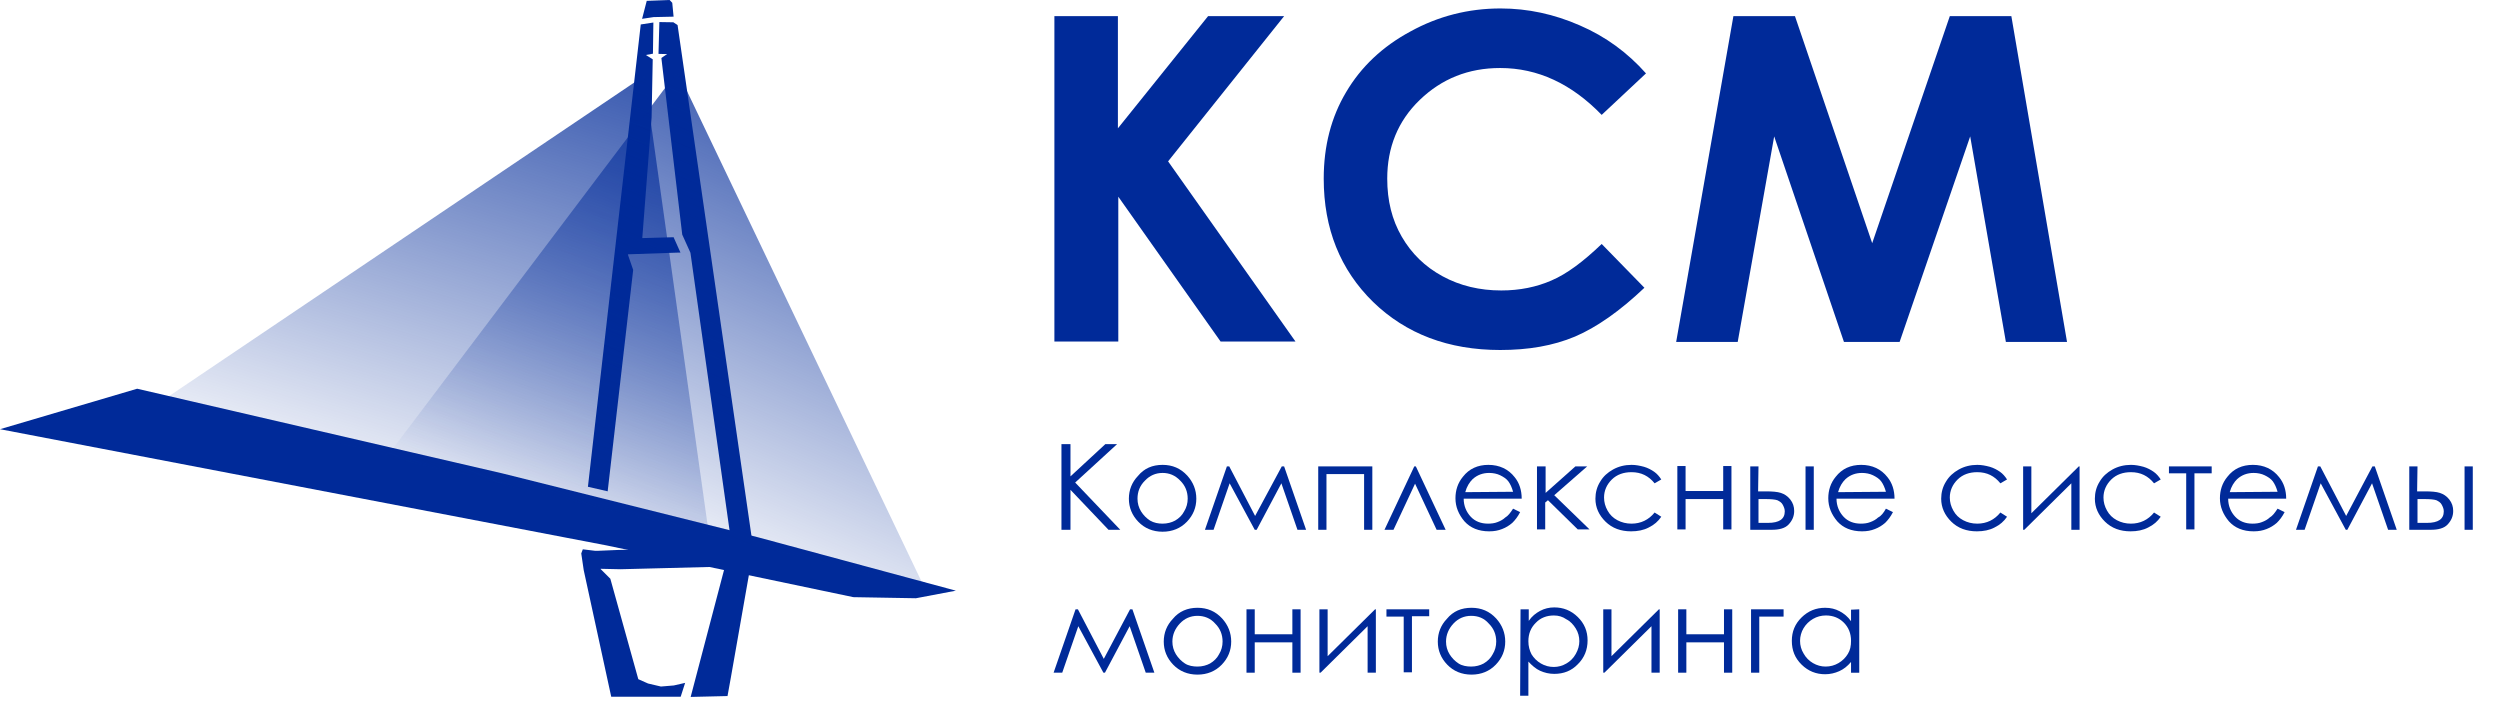 <svg width="131" height="37" viewBox="0 0 131 37" fill="none" xmlns="http://www.w3.org/2000/svg">
<g clip-path="url(#clip0_375_5510)">
<path d="M55.23 0.846H58.578V6.724L63.303 0.846H67.288L61.208 8.455L67.884 17.897H63.96L58.599 10.307V17.897H55.25V0.846H55.23Z" fill="#002A99"/>
<path d="M86.25 3.846L83.928 6.02C82.346 4.389 80.58 3.564 78.608 3.564C76.944 3.564 75.547 4.127 74.396 5.235C73.246 6.342 72.691 7.731 72.691 9.362C72.691 10.509 72.938 11.516 73.451 12.401C73.965 13.287 74.663 13.972 75.588 14.475C76.512 14.978 77.539 15.22 78.669 15.22C79.635 15.22 80.518 15.039 81.299 14.696C82.1 14.354 82.963 13.71 83.928 12.784L86.167 15.079C84.873 16.307 83.661 17.152 82.531 17.636C81.381 18.119 80.087 18.34 78.608 18.34C75.896 18.34 73.677 17.495 71.952 15.824C70.226 14.133 69.363 11.979 69.363 9.362C69.363 7.65 69.754 6.141 70.534 4.832C71.315 3.503 72.445 2.436 73.903 1.651C75.362 0.846 76.944 0.443 78.628 0.443C80.066 0.443 81.442 0.745 82.778 1.329C84.134 1.913 85.284 2.758 86.25 3.846Z" fill="#002A99"/>
<path d="M90.83 0.846H94.056L98.103 12.743L102.17 0.846H105.395L108.312 17.917H105.108L103.238 7.147L99.54 17.917H96.623L92.967 7.147L91.056 17.917H87.831L90.83 0.846Z" fill="#002A99"/>
<path d="M55.62 23.271H56.093V24.962L57.921 23.271H58.537L56.339 25.285L58.702 27.761H58.085L56.093 25.667V27.761H55.62V23.271Z" fill="#002A99"/>
<path d="M60.92 24.359C61.434 24.359 61.865 24.541 62.214 24.923C62.522 25.265 62.687 25.668 62.687 26.131C62.687 26.594 62.522 26.997 62.194 27.339C61.865 27.681 61.434 27.862 60.92 27.862C60.406 27.862 59.975 27.681 59.646 27.339C59.318 26.997 59.153 26.594 59.153 26.131C59.153 25.668 59.318 25.265 59.626 24.943C59.955 24.541 60.386 24.359 60.92 24.359ZM60.92 24.782C60.55 24.782 60.242 24.923 59.996 25.185C59.728 25.447 59.605 25.769 59.605 26.131C59.605 26.372 59.667 26.594 59.79 26.795C59.913 26.997 60.078 27.158 60.263 27.278C60.468 27.399 60.694 27.439 60.92 27.439C61.166 27.439 61.392 27.379 61.577 27.278C61.783 27.158 61.947 26.997 62.05 26.795C62.173 26.594 62.235 26.372 62.235 26.131C62.235 25.769 62.111 25.447 61.844 25.185C61.577 24.903 61.269 24.782 60.92 24.782Z" fill="#002A99"/>
<path d="M67.165 24.439H67.288L68.439 27.761H67.987L67.144 25.325L65.85 27.761H65.748L64.433 25.325L63.591 27.761H63.139L64.289 24.439H64.412L65.768 27.036L67.165 24.439Z" fill="#002A99"/>
<path d="M69.075 24.439H71.91V27.761H71.479V24.842H69.507V27.761H69.075V24.439Z" fill="#002A99"/>
<path d="M75.752 27.761H75.279L74.149 25.345L73.019 27.761H72.547L74.108 24.439H74.19L75.752 27.761Z" fill="#002A99"/>
<path d="M79.285 26.654L79.655 26.835C79.532 27.077 79.388 27.258 79.244 27.399C79.08 27.54 78.916 27.641 78.71 27.721C78.505 27.802 78.299 27.842 78.032 27.842C77.478 27.842 77.046 27.661 76.738 27.319C76.43 26.956 76.266 26.554 76.266 26.111C76.266 25.688 76.389 25.306 76.656 24.983C76.985 24.561 77.437 24.359 77.991 24.359C78.566 24.359 79.039 24.581 79.368 25.004C79.614 25.306 79.737 25.688 79.737 26.131H76.697C76.697 26.513 76.841 26.835 77.067 27.077C77.293 27.319 77.601 27.439 77.971 27.439C78.135 27.439 78.32 27.419 78.464 27.359C78.628 27.299 78.772 27.218 78.875 27.117C79.018 27.037 79.142 26.876 79.285 26.654ZM79.285 25.769C79.224 25.547 79.142 25.366 79.039 25.225C78.936 25.084 78.772 24.983 78.608 24.903C78.443 24.822 78.238 24.782 78.032 24.782C77.704 24.782 77.416 24.883 77.169 25.104C77.005 25.265 76.861 25.487 76.779 25.789L79.285 25.769Z" fill="#002A99"/>
<path d="M80.559 24.439H80.99V25.828L82.551 24.439H83.168L81.442 25.949L83.291 27.741H82.675L81.113 26.211L80.969 26.332V27.741H80.538V24.439H80.559Z" fill="#002A99"/>
<path d="M87.051 25.124L86.702 25.326C86.393 24.943 86.003 24.742 85.49 24.742C85.079 24.742 84.73 24.863 84.462 25.124C84.195 25.386 84.052 25.708 84.052 26.07C84.052 26.312 84.113 26.534 84.236 26.755C84.36 26.977 84.524 27.137 84.75 27.258C84.976 27.379 85.222 27.439 85.49 27.439C85.983 27.439 86.393 27.238 86.702 26.856L87.051 27.077C86.886 27.319 86.681 27.5 86.393 27.641C86.126 27.782 85.818 27.842 85.469 27.842C84.935 27.842 84.483 27.681 84.134 27.339C83.784 26.997 83.6 26.594 83.6 26.131C83.6 25.809 83.682 25.507 83.846 25.245C84.01 24.963 84.236 24.762 84.524 24.601C84.812 24.44 85.14 24.359 85.49 24.359C85.716 24.359 85.921 24.4 86.147 24.46C86.352 24.52 86.537 24.621 86.681 24.722C86.825 24.822 86.948 24.963 87.051 25.124Z" fill="#002A99"/>
<path d="M90.296 26.151H88.324V27.742H87.893V24.42H88.324V25.729H90.296V24.42H90.728V27.742H90.296V26.151Z" fill="#002A99"/>
<path d="M92.125 25.748H92.536C92.864 25.748 93.131 25.768 93.316 25.828C93.501 25.889 93.665 25.99 93.809 26.171C93.953 26.352 94.015 26.553 94.015 26.775C94.015 27.056 93.912 27.278 93.727 27.479C93.542 27.681 93.234 27.761 92.844 27.761H91.714V24.439H92.145L92.125 25.748ZM92.145 26.151V27.399H92.638C93.234 27.399 93.522 27.198 93.522 26.795C93.522 26.674 93.481 26.573 93.419 26.453C93.357 26.332 93.255 26.271 93.131 26.211C93.008 26.171 92.803 26.151 92.495 26.151H92.145ZM94.61 24.439H95.042V27.761H94.61V24.439Z" fill="#002A99"/>
<path d="M98.822 26.654L99.191 26.835C99.068 27.077 98.924 27.258 98.781 27.399C98.616 27.54 98.452 27.641 98.246 27.721C98.041 27.802 97.835 27.842 97.569 27.842C97.014 27.842 96.582 27.661 96.274 27.319C95.966 26.956 95.802 26.554 95.802 26.111C95.802 25.688 95.925 25.306 96.192 24.983C96.521 24.561 96.973 24.359 97.527 24.359C98.103 24.359 98.575 24.581 98.904 25.004C99.15 25.306 99.273 25.688 99.273 26.131H96.233C96.233 26.513 96.377 26.835 96.603 27.077C96.829 27.319 97.137 27.439 97.507 27.439C97.671 27.439 97.856 27.419 98 27.359C98.164 27.299 98.308 27.218 98.411 27.117C98.575 27.037 98.698 26.876 98.822 26.654ZM98.822 25.769C98.76 25.547 98.678 25.366 98.575 25.225C98.472 25.084 98.308 24.983 98.144 24.903C97.979 24.822 97.774 24.782 97.569 24.782C97.24 24.782 96.952 24.883 96.706 25.104C96.541 25.265 96.397 25.487 96.315 25.789L98.822 25.769Z" fill="#002A99"/>
<path d="M105.169 25.124L104.82 25.326C104.512 24.943 104.121 24.742 103.608 24.742C103.197 24.742 102.848 24.863 102.581 25.124C102.314 25.386 102.17 25.708 102.17 26.07C102.17 26.312 102.231 26.534 102.355 26.755C102.478 26.977 102.642 27.137 102.868 27.258C103.094 27.379 103.341 27.439 103.608 27.439C104.101 27.439 104.512 27.238 104.82 26.856L105.169 27.077C105.005 27.319 104.799 27.5 104.512 27.641C104.245 27.782 103.936 27.842 103.587 27.842C103.053 27.842 102.601 27.681 102.252 27.339C101.903 26.997 101.718 26.594 101.718 26.131C101.718 25.809 101.8 25.507 101.964 25.245C102.129 24.963 102.355 24.762 102.642 24.601C102.93 24.44 103.258 24.359 103.608 24.359C103.834 24.359 104.039 24.4 104.265 24.46C104.471 24.52 104.655 24.621 104.799 24.722C104.943 24.822 105.066 24.963 105.169 25.124Z" fill="#002A99"/>
<path d="M106.443 24.439V26.895L108.929 24.439H108.97V27.761H108.538V25.325L106.073 27.761H106.012V24.439H106.443Z" fill="#002A99"/>
<path d="M113.222 25.124L112.872 25.326C112.564 24.943 112.174 24.742 111.66 24.742C111.25 24.742 110.9 24.863 110.633 25.124C110.366 25.386 110.222 25.708 110.222 26.07C110.222 26.312 110.284 26.534 110.407 26.755C110.531 26.977 110.695 27.137 110.921 27.258C111.147 27.379 111.393 27.439 111.66 27.439C112.153 27.439 112.564 27.238 112.872 26.856L113.222 27.077C113.057 27.319 112.852 27.5 112.564 27.641C112.297 27.782 111.989 27.842 111.64 27.842C111.106 27.842 110.654 27.681 110.305 27.339C109.955 26.997 109.771 26.594 109.771 26.131C109.771 25.809 109.853 25.507 110.017 25.245C110.181 24.963 110.407 24.762 110.695 24.601C110.983 24.44 111.311 24.359 111.66 24.359C111.886 24.359 112.092 24.4 112.318 24.46C112.523 24.52 112.708 24.621 112.852 24.722C112.996 24.822 113.119 24.963 113.222 25.124Z" fill="#002A99"/>
<path d="M113.674 24.439H115.892V24.802H114.989V27.741H114.557V24.802H113.653V24.439H113.674Z" fill="#002A99"/>
<path d="M119.344 26.654L119.714 26.835C119.591 27.077 119.447 27.258 119.303 27.399C119.139 27.54 118.974 27.641 118.769 27.721C118.563 27.802 118.358 27.842 118.091 27.842C117.536 27.842 117.105 27.661 116.797 27.319C116.489 26.956 116.324 26.554 116.324 26.111C116.324 25.688 116.447 25.306 116.715 24.983C117.043 24.561 117.495 24.359 118.05 24.359C118.625 24.359 119.098 24.581 119.426 25.004C119.673 25.306 119.796 25.688 119.796 26.131H116.756C116.756 26.513 116.899 26.835 117.125 27.077C117.351 27.319 117.66 27.439 118.029 27.439C118.194 27.439 118.379 27.419 118.522 27.359C118.687 27.299 118.83 27.218 118.933 27.117C119.077 27.037 119.2 26.876 119.344 26.654ZM119.344 25.769C119.282 25.547 119.2 25.366 119.098 25.225C118.995 25.084 118.83 24.983 118.666 24.903C118.502 24.822 118.296 24.782 118.091 24.782C117.762 24.782 117.475 24.883 117.228 25.104C117.064 25.265 116.92 25.487 116.838 25.789L119.344 25.769Z" fill="#002A99"/>
<path d="M124.315 24.439H124.439L125.589 27.761H125.137L124.295 25.325L123.001 27.761H122.919L121.604 25.325L120.762 27.761H120.31L121.46 24.439H121.583L122.939 27.036L124.315 24.439Z" fill="#002A99"/>
<path d="M126.657 25.748H127.068C127.396 25.748 127.664 25.768 127.848 25.828C128.033 25.889 128.198 25.99 128.341 26.171C128.485 26.352 128.547 26.553 128.547 26.775C128.547 27.056 128.444 27.278 128.259 27.479C128.074 27.681 127.766 27.761 127.376 27.761H126.246V24.439H126.677L126.657 25.748ZM126.677 26.151V27.399H127.171C127.766 27.399 128.054 27.198 128.054 26.795C128.054 26.674 128.013 26.573 127.951 26.453C127.89 26.332 127.787 26.271 127.664 26.211C127.54 26.171 127.335 26.151 127.027 26.151H126.677ZM129.143 24.439H129.574V27.761H129.143V24.439Z" fill="#002A99"/>
<path d="M59.215 31.928H59.338L60.489 35.249H60.037L59.194 32.813L57.9 35.249H57.818L56.503 32.813L55.661 35.249H55.209L56.359 31.928H56.483L57.839 34.525L59.215 31.928Z" fill="#002A99"/>
<path d="M62.748 31.848C63.262 31.848 63.693 32.029 64.042 32.411C64.35 32.754 64.515 33.156 64.515 33.619C64.515 34.082 64.35 34.485 64.022 34.827C63.693 35.169 63.262 35.35 62.748 35.35C62.235 35.35 61.803 35.169 61.474 34.827C61.146 34.485 60.981 34.082 60.981 33.619C60.981 33.156 61.146 32.754 61.454 32.431C61.783 32.029 62.235 31.848 62.748 31.848ZM62.748 32.27C62.378 32.27 62.07 32.411 61.824 32.673C61.577 32.935 61.433 33.257 61.433 33.619C61.433 33.861 61.495 34.082 61.618 34.283C61.742 34.485 61.906 34.646 62.091 34.767C62.276 34.888 62.522 34.928 62.748 34.928C62.995 34.928 63.221 34.867 63.406 34.767C63.611 34.646 63.775 34.485 63.878 34.283C64.001 34.082 64.063 33.861 64.063 33.619C64.063 33.257 63.94 32.935 63.673 32.673C63.426 32.391 63.097 32.27 62.748 32.27Z" fill="#002A99"/>
<path d="M67.72 33.659H65.748V35.249H65.316V31.928H65.748V33.236H67.72V31.928H68.151V35.249H67.72V33.659Z" fill="#002A99"/>
<path d="M69.568 31.928V34.384L72.054 31.928H72.095V35.249H71.663V32.813L69.198 35.249H69.137V31.928H69.568Z" fill="#002A99"/>
<path d="M72.671 31.928H74.89V32.29H73.986V35.229H73.554V32.31H72.65V31.928H72.671Z" fill="#002A99"/>
<path d="M77.108 31.848C77.621 31.848 78.052 32.029 78.402 32.411C78.71 32.754 78.874 33.156 78.874 33.619C78.874 34.082 78.71 34.485 78.381 34.827C78.052 35.169 77.621 35.35 77.108 35.35C76.594 35.35 76.162 35.169 75.834 34.827C75.505 34.485 75.341 34.082 75.341 33.619C75.341 33.156 75.505 32.754 75.813 32.431C76.142 32.029 76.573 31.848 77.108 31.848ZM77.087 32.27C76.717 32.27 76.409 32.411 76.162 32.673C75.916 32.935 75.772 33.257 75.772 33.619C75.772 33.861 75.834 34.082 75.957 34.283C76.08 34.485 76.245 34.646 76.43 34.767C76.615 34.888 76.861 34.928 77.087 34.928C77.334 34.928 77.559 34.867 77.744 34.767C77.95 34.646 78.114 34.485 78.217 34.283C78.34 34.082 78.402 33.861 78.402 33.619C78.402 33.257 78.278 32.935 78.011 32.673C77.765 32.391 77.457 32.27 77.087 32.27Z" fill="#002A99"/>
<path d="M79.676 31.929H80.107V32.533C80.272 32.291 80.477 32.13 80.703 32.009C80.929 31.889 81.175 31.828 81.442 31.828C81.915 31.828 82.326 31.989 82.675 32.331C83.024 32.674 83.189 33.076 83.189 33.559C83.189 34.043 83.024 34.465 82.675 34.808C82.346 35.15 81.936 35.311 81.442 35.311C81.175 35.311 80.929 35.251 80.703 35.15C80.477 35.049 80.272 34.868 80.087 34.667V36.458H79.655L79.676 31.929ZM81.422 32.251C81.052 32.251 80.724 32.372 80.477 32.633C80.21 32.895 80.087 33.217 80.087 33.6C80.087 33.861 80.148 34.083 80.251 34.284C80.374 34.486 80.539 34.647 80.744 34.767C80.95 34.888 81.175 34.949 81.422 34.949C81.648 34.949 81.874 34.888 82.079 34.767C82.285 34.647 82.449 34.486 82.572 34.264C82.696 34.043 82.757 33.821 82.757 33.6C82.757 33.358 82.696 33.137 82.572 32.935C82.449 32.734 82.285 32.553 82.079 32.452C81.874 32.311 81.668 32.251 81.422 32.251Z" fill="#002A99"/>
<path d="M84.441 31.928V34.384L86.927 31.928H86.968V35.249H86.537V32.813L84.071 35.249H84.01V31.928H84.441Z" fill="#002A99"/>
<path d="M90.337 33.659H88.365V35.249H87.934V31.928H88.365V33.236H90.337V31.928H90.769V35.249H90.337V33.659Z" fill="#002A99"/>
<path d="M92.186 32.31V35.249H91.755V31.928H93.46V32.31H92.186Z" fill="#002A99"/>
<path d="M97.425 31.928V35.25H96.994V34.686C96.809 34.908 96.603 35.069 96.377 35.169C96.151 35.27 95.905 35.33 95.638 35.33C95.165 35.33 94.754 35.169 94.405 34.827C94.056 34.485 93.892 34.082 93.892 33.579C93.892 33.096 94.056 32.693 94.405 32.351C94.754 32.009 95.165 31.848 95.638 31.848C95.925 31.848 96.172 31.908 96.398 32.029C96.624 32.15 96.829 32.311 96.994 32.552V31.948L97.425 31.928ZM95.679 32.25C95.432 32.25 95.206 32.311 95.001 32.431C94.796 32.552 94.631 32.713 94.508 32.915C94.385 33.116 94.323 33.358 94.323 33.579C94.323 33.821 94.385 34.042 94.508 34.243C94.631 34.465 94.796 34.626 95.001 34.747C95.206 34.867 95.432 34.928 95.658 34.928C95.905 34.928 96.131 34.867 96.336 34.747C96.542 34.626 96.706 34.465 96.829 34.263C96.953 34.062 96.994 33.841 96.994 33.579C96.994 33.197 96.87 32.874 96.603 32.613C96.377 32.391 96.069 32.25 95.679 32.25Z" fill="#002A99"/>
</g>
<g clip-path="url(#clip1_375_5510)">
<path d="M44.716 31.291L31.784 28.58L0 22.49L7.187 20.369L26.318 24.804L39.703 28.149L50.089 30.951L47.995 31.348L44.716 31.291Z" fill="#002A99"/>
<path d="M39.459 28.647L35.505 1.315L35.284 1.168L34.551 1.156L34.505 2.823L34.958 2.835L34.737 2.982L34.656 3.039L35.749 12.293L36.179 13.246L38.285 28.194L37.959 29.793L36.191 36.518H36.226L38.122 36.473L38.296 35.509L39.285 29.884L39.459 28.647Z" fill="#002A99"/>
<path d="M32.9 13.338H32.912V13.326L35.563 13.235H35.656L35.296 12.43L33.667 12.476H33.656L34.144 6.159L34.203 3.108L33.842 2.881L34.214 2.813L34.237 1.18L33.575 1.282L30.807 25.507L31.842 25.745L33.179 14.143L32.9 13.338Z" fill="#002A99"/>
<path d="M31.307 28.863H31.214H31.191L30.539 28.784L30.458 29L30.586 29.873L32.028 36.508H35.668L35.901 35.782L35.308 35.918L34.633 35.974L33.959 35.816L33.447 35.589L31.982 30.326L31.47 29.816H31.481L31.47 29.805L32.517 29.828L37.436 29.703L37.68 28.693L32.377 28.818L31.307 28.863Z" fill="#002A99"/>
<path d="M35.296 0.873L34.249 0.896L33.645 0.987L33.889 0.045L35.087 0L35.226 0.147L35.296 0.873Z" fill="#002A99"/>
<path d="M37.133 27.899L8.524 20.981L33.761 3.969L37.133 27.899Z" fill="url(#paint0_linear_375_5510)"/>
<path d="M48.414 30.734L20.27 23.93L35.505 3.742L48.414 30.734Z" fill="url(#paint1_linear_375_5510)"/>
</g>
<defs>
<linearGradient id="paint0_linear_375_5510" x1="21.572" y1="28.372" x2="31.649" y2="-4.771" gradientUnits="userSpaceOnUse">
<stop offset="0.004" stop-color="#002A99" stop-opacity="0"/>
<stop offset="0.998" stop-color="#002A99"/>
</linearGradient>
<linearGradient id="paint1_linear_375_5510" x1="33.253" y1="29.783" x2="46.536" y2="-1.641" gradientUnits="userSpaceOnUse">
<stop offset="0.004" stop-color="#002A99" stop-opacity="0"/>
<stop offset="0.994" stop-color="#002A99"/>
</linearGradient>
<clipPath id="clip0_375_5510">
<rect width="76.856" height="36.538" fill="white" transform="translate(53.706)"/>
</clipPath>
<clipPath id="clip1_375_5510">
<rect width="50.646" height="36.538" fill="white"/>
</clipPath>
</defs>
</svg>
